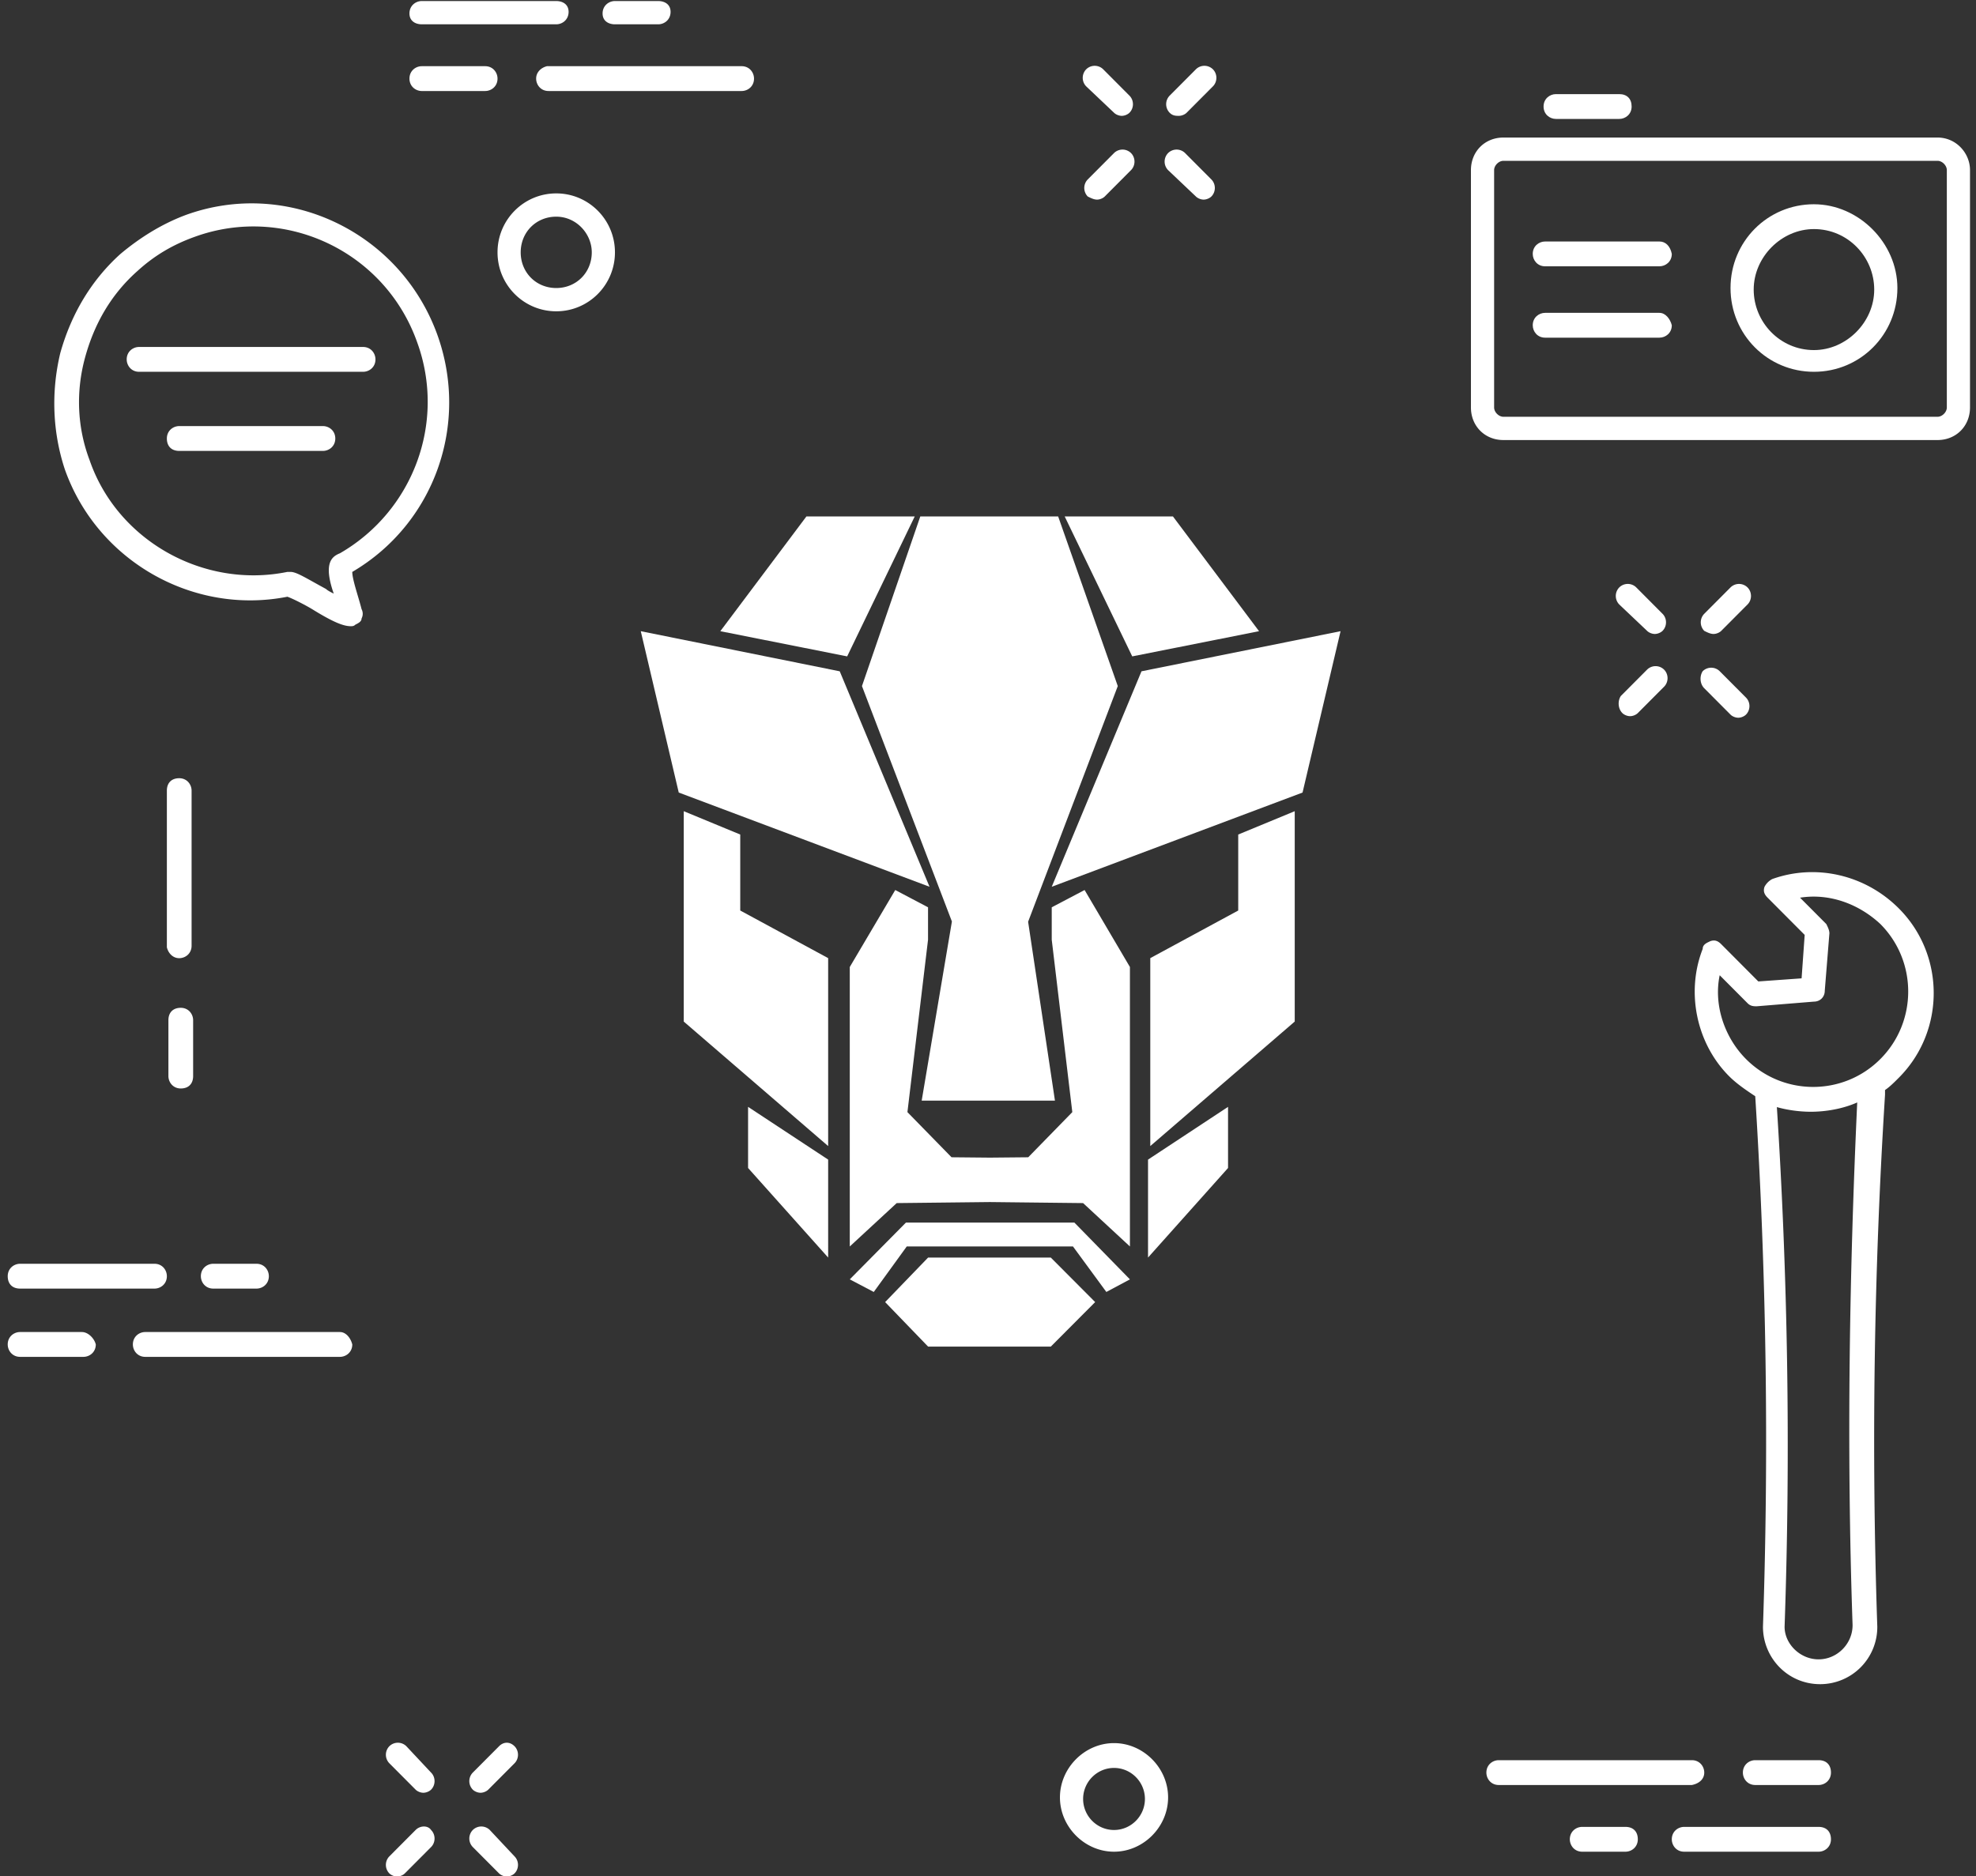 <svg xmlns="http://www.w3.org/2000/svg" width="239" height="227" viewBox="0 0 239 227"><rect x="0" y="0" width="239" height="227" fill="#333333" stroke="none"/><g fill="#FFF" fill-rule="evenodd"><g fill-rule="nonzero"><path d="M21.678 115.918c.748 0 1.495-.563 1.495-1.501V95.65c0-.751-.56-1.502-1.495-1.502-.934 0-1.495.563-1.495 1.502v18.954c.187.75.748 1.314 1.495 1.314zM20.37 130.18c0 .751.56 1.502 1.495 1.502s1.495-.563 1.495-1.501v-6.756c0-.751-.56-1.502-1.495-1.502-.934 0-1.495.563-1.495 1.502v6.756zM60.176 30.528c0 3.941 3.177 7.132 7.102 7.132 3.924 0 7.101-3.19 7.101-7.132 0-3.94-3.177-7.131-7.101-7.131-3.925 0-7.102 3.19-7.102 7.131zm11.4 0c0 2.44-1.869 4.317-4.298 4.317-2.43 0-4.299-1.877-4.299-4.317 0-2.44 1.87-4.316 4.299-4.316 2.43 0 4.298 2.064 4.298 4.316zM134.742 210.878c-3.55 0-6.54 3.003-6.54 6.569s2.99 6.568 6.54 6.568c3.551 0 6.541-3.002 6.541-6.568s-2.99-6.569-6.54-6.569zm0 10.51c-2.055 0-3.737-1.69-3.737-3.753 0-2.065 1.682-3.754 3.737-3.754 2.056 0 3.738 1.69 3.738 3.754s-1.682 3.753-3.738 3.753zM206.132 214.444c0-.75-.561-1.501-1.496-1.501h-23.36c-.747 0-1.495.563-1.495 1.501 0 .75.56 1.502 1.495 1.502h23.36c.935-.188 1.496-.751 1.496-1.502zM219.96 212.943H212.3c-.748 0-1.495.563-1.495 1.501 0 .75.56 1.502 1.495 1.502h7.662c.747 0 1.495-.563 1.495-1.502 0-.938-.56-1.501-1.495-1.501zM219.96 221.013h-16.258c-.747 0-1.495.563-1.495 1.501 0 .75.56 1.501 1.495 1.501h16.259c.747 0 1.495-.563 1.495-1.501s-.56-1.501-1.495-1.501zM196.6 221.013h-5.232c-.748 0-1.495.563-1.495 1.501 0 .75.56 1.501 1.495 1.501h5.233c.747 0 1.495-.563 1.495-1.501s-.561-1.501-1.495-1.501zM64.848 9.51c0 .75.56 1.5 1.495 1.5h23.36c.748 0 1.496-.562 1.496-1.5 0-.751-.56-1.502-1.495-1.502H66.156c-.747.188-1.308.75-1.308 1.501zM51.019 11.01h7.662c.748 0 1.495-.562 1.495-1.5 0-.751-.56-1.502-1.495-1.502H51.02c-.748 0-1.495.563-1.495 1.501 0 .939.747 1.502 1.495 1.502zM51.019 2.941h16.259c.747 0 1.495-.563 1.495-1.501 0-.939-.748-1.314-1.495-1.314H51.019c-.748 0-1.495.563-1.495 1.501 0 .939.747 1.314 1.495 1.314zM74.38 2.941h5.232c.748 0 1.495-.563 1.495-1.501 0-.939-.747-1.314-1.495-1.314h-5.233c-.747 0-1.495.563-1.495 1.501 0 .939.748 1.314 1.495 1.314zM41.114 161.146H17.567c-.748 0-1.495.563-1.495 1.501 0 .751.56 1.502 1.495 1.502h23.547c.748 0 1.495-.563 1.495-1.502-.187-.75-.747-1.5-1.495-1.5zM9.905 161.146H2.429c-.747 0-1.495.563-1.495 1.501 0 .751.561 1.502 1.495 1.502h7.663c.747 0 1.495-.563 1.495-1.502-.187-.75-.935-1.5-1.682-1.5zM2.43 155.891h16.258c.748 0 1.495-.563 1.495-1.5 0-.752-.56-1.502-1.495-1.502H2.43c-.747 0-1.495.563-1.495 1.501s.561 1.501 1.495 1.501zM31.023 155.891c.747 0 1.495-.563 1.495-1.5 0-.752-.561-1.502-1.495-1.502H25.79c-.748 0-1.495.563-1.495 1.501 0 .75.56 1.501 1.495 1.501h5.233zM134.742 13.638c.187.188.561.376.935.376s.747-.188.934-.376c.56-.563.56-1.501 0-2.064l-3.177-3.19a1.462 1.462 0 0 0-2.056 0 1.477 1.477 0 0 0 0 2.064l3.364 3.19zM144.647 23.772c.187.188.56.376.935.376.373 0 .747-.188.934-.376.56-.563.56-1.501 0-2.064l-3.177-3.19a1.462 1.462 0 0 0-2.056 0 1.477 1.477 0 0 0 0 2.064l3.364 3.19zM132.687 24.148c.373 0 .747-.188.934-.376l3.177-3.19c.56-.563.56-1.501 0-2.064a1.462 1.462 0 0 0-2.056 0l-3.177 3.19a1.477 1.477 0 0 0 0 2.064c.374.188.748.376 1.122.376zM142.591 14.014c.374 0 .748-.188.935-.376l3.177-3.19c.56-.563.56-1.502 0-2.065a1.462 1.462 0 0 0-2.056 0l-3.177 3.19a1.477 1.477 0 0 0 0 2.065c.374.376.748.376 1.121.376zM199.217 76.32c.187.187.56.375.934.375s.748-.188.935-.375c.56-.563.56-1.502 0-2.065l-3.177-3.19a1.462 1.462 0 0 0-2.056 0 1.477 1.477 0 0 0 0 2.064l3.364 3.19zM206.132 83.263l3.177 3.19c.186.188.56.376.934.376s.747-.188.934-.375c.561-.563.561-1.502 0-2.065L208 81.2a1.462 1.462 0 0 0-2.055 0c-.374.563-.374 1.501.187 2.064zM196.227 86.266c.187.188.56.375.934.375s.748-.187.935-.375l3.177-3.19c.56-.563.56-1.502 0-2.065a1.462 1.462 0 0 0-2.056 0l-3.177 3.19c-.374.564-.374 1.502.187 2.065zM207.253 76.695c.374 0 .747-.188.934-.375l3.177-3.19c.56-.564.56-1.502 0-2.065a1.462 1.462 0 0 0-2.055 0l-3.177 3.19a1.477 1.477 0 0 0 0 2.065c.373.187.747.375 1.12.375zM49.15 211.254a1.462 1.462 0 0 0-2.056 0 1.477 1.477 0 0 0 0 2.064l3.177 3.19c.187.188.561.376.935.376s.747-.188.934-.375c.56-.563.56-1.502 0-2.065l-2.99-3.19zM59.242 221.388a1.462 1.462 0 0 0-2.056 0 1.477 1.477 0 0 0 0 2.064l3.177 3.19c.187.188.56.376.935.376.373 0 .747-.188.934-.375.56-.563.56-1.502 0-2.065l-2.99-3.19zM50.271 221.388l-3.177 3.19a1.477 1.477 0 0 0 0 2.065c.187.187.561.375.935.375s.747-.188.934-.375l3.177-3.19c.56-.564.56-1.502 0-2.065-.374-.563-1.308-.563-1.869 0zM60.363 211.254l-3.177 3.19a1.477 1.477 0 0 0 0 2.065c.187.187.56.375.934.375s.748-.188.935-.375l3.177-3.19c.56-.564.56-1.502 0-2.065s-1.308-.563-1.869 0zM42.61 69.188c9.904-5.817 14.202-17.828 10.278-28.713-4.485-12.386-18.128-18.955-30.462-14.45-2.99 1.125-5.607 2.814-7.85 4.691-3.55 3.19-5.98 7.32-7.288 12.01-1.12 4.693-.934 9.572.561 14.076C11.774 67.875 23.36 74.443 34.76 72.191c.56.188 2.056.938 2.99 1.501 2.43 1.502 3.738 2.065 4.672 2.065.187 0 .374 0 .561-.188.374-.188.748-.375.748-.75a1.2 1.2 0 0 0 0-1.127c-.374-1.501-1.122-3.565-1.122-4.504zm-2.243 2.628c-.374-.188-.748-.376-.935-.563-2.43-1.314-3.55-2.065-4.298-2.065h-.374c-10.091 2.065-20.557-3.753-23.92-13.512-1.496-3.941-1.683-8.257-.561-12.386 1.12-4.129 3.177-7.695 6.354-10.51 2.055-1.876 4.298-3.19 6.914-4.128 10.84-3.941 22.987 1.689 26.911 12.761 3.551 9.759-.56 20.456-9.344 25.523-.934.376-2.056 1.126-.747 4.88z"/><path d="M45.412 43.478c0-.751-.56-1.502-1.495-1.502H16.82c-.747 0-1.495.563-1.495 1.502 0 .75.561 1.5 1.495 1.5h27.098c.748 0 1.495-.562 1.495-1.5zM39.058 51.547h-17.38c-.747 0-1.495.563-1.495 1.502 0 .938.561 1.501 1.495 1.501h17.38c.748 0 1.496-.563 1.496-1.501 0-.939-.748-1.502-1.496-1.502zM214.354 106.347a2.257 2.257 0 0 0-.934.938c-.187.563 0 .938.374 1.314l4.485 4.504-.374 5.255-5.233.375-4.485-4.504c-.374-.375-.747-.563-1.308-.375-.374.187-.934.375-.934.938-2.056 5.255-.748 11.448 3.177 15.389.934.938 2.055 1.689 3.177 2.44a662.26 662.26 0 0 1 .934 64.182c0 3.754 2.99 6.944 6.915 6.944a6.913 6.913 0 0 0 6.914-6.944 667.07 667.07 0 0 1 .935-64.37v-.563c.56-.376 1.121-.939 1.682-1.502 5.606-5.63 5.606-14.825 0-20.456-4.112-4.128-10.092-5.442-15.325-3.565zm9.718 90.269c0 2.252-1.869 4.128-4.111 4.128-2.243 0-4.112-1.876-4.112-3.94.748-21.395.374-42.602-.934-62.87 1.308.375 2.803.563 4.111.563 1.87 0 3.925-.375 5.607-1.126-.934 20.268-1.308 41.663-.56 63.245zm3.364-68.5c-4.485 4.504-11.773 4.504-16.259 0-2.616-2.627-3.924-6.568-3.177-10.134l3.364 3.378c.374.376.748.376 1.122.376l6.914-.563c.748 0 1.308-.563 1.308-1.314l.561-6.944c0-.375-.187-.75-.374-1.126l-3.177-3.19c3.551-.563 7.102.75 9.718 3.19 4.485 4.504 4.485 11.823 0 16.327zM234.35 16.64h-52.513c-2.243 0-3.925 1.69-3.925 3.942v28.713c0 2.252 1.682 3.941 3.925 3.941h52.514c2.242 0 3.924-1.689 3.924-3.94V20.581c0-2.064-1.682-3.941-3.924-3.941zm1.122 32.655c0 .563-.56 1.126-1.121 1.126h-52.514c-.56 0-1.121-.563-1.121-1.126V20.582c0-.563.56-1.126 1.12-1.126h52.515c.56 0 1.121.563 1.121 1.126v28.713z"/><path d="M219.4 24.71c-5.606 0-10.091 4.505-10.091 10.135s4.485 10.134 10.091 10.134c5.607 0 10.092-4.504 10.092-10.134 0-5.443-4.672-10.134-10.092-10.134zm0 17.642c-4.111 0-7.288-3.378-7.288-7.32 0-3.94 3.364-7.319 7.288-7.319 4.112 0 7.289 3.378 7.289 7.32 0 3.94-3.364 7.319-7.289 7.319zM200.712 29.215h-13.83c-.747 0-1.494.563-1.494 1.501 0 .75.56 1.501 1.495 1.501h13.829c.747 0 1.495-.563 1.495-1.5-.187-.94-.748-1.502-1.495-1.502zM200.712 37.848h-13.83c-.747 0-1.494.563-1.494 1.5 0 .752.56 1.502 1.495 1.502h13.829c.747 0 1.495-.563 1.495-1.501-.187-.75-.748-1.501-1.495-1.501zM188.19 14.389h7.663c.748 0 1.495-.563 1.495-1.501 0-.939-.56-1.502-1.495-1.502h-7.662c-.748 0-1.495.563-1.495 1.502 0 .938.747 1.5 1.495 1.5z"/></g><path d="M112.428 107.278L82.095 95.88l-4.592-19.52 24.064 4.853zM127.209 107.278l30.337-11.398 4.597-19.52-24.078 4.853zM102.466 79.408L87.124 76.36l10.412-13.88h13.1zM136.946 79.408l15.338-3.048-10.412-13.88h-13.095z"/><path d="M135.197 83.001l-10.845 28.51 3.245 21.64H111.48l3.654-21.67L104.255 83l7.055-20.521h16.676zM89.534 110.153l10.633 5.759v22.737L82.7 123.586v-25.45l6.834 2.824zM149.765 110.153l-10.637 5.759v22.737l17.472-15.063v-25.45l-6.835 2.824z"/><path d="M131.184 107.673l-3.975 2.09v3.923l2.488 20.857-5.331 5.461-4.636.044-4.64-.044-5.336-5.461 2.493-20.857v-3.923l-3.966-2.09-5.5 9.312v33.81l5.678-5.248 11.27-.125 11.272.125 5.664 5.248v-33.81zM127.096 162.91h-14.84l-5.198-5.386 5.198-5.387h14.84l5.366 5.387zM100.167 152.137L90.481 141.3v-7.395l9.686 6.381zM138.856 152.137l9.678-10.836v-7.395l-9.678 6.381z"/><path d="M129.779 150.795h-20.107l-3.988 5.504-2.903-1.525 6.796-6.871h20.37l6.718 6.871-2.85 1.525z"/></g></svg>